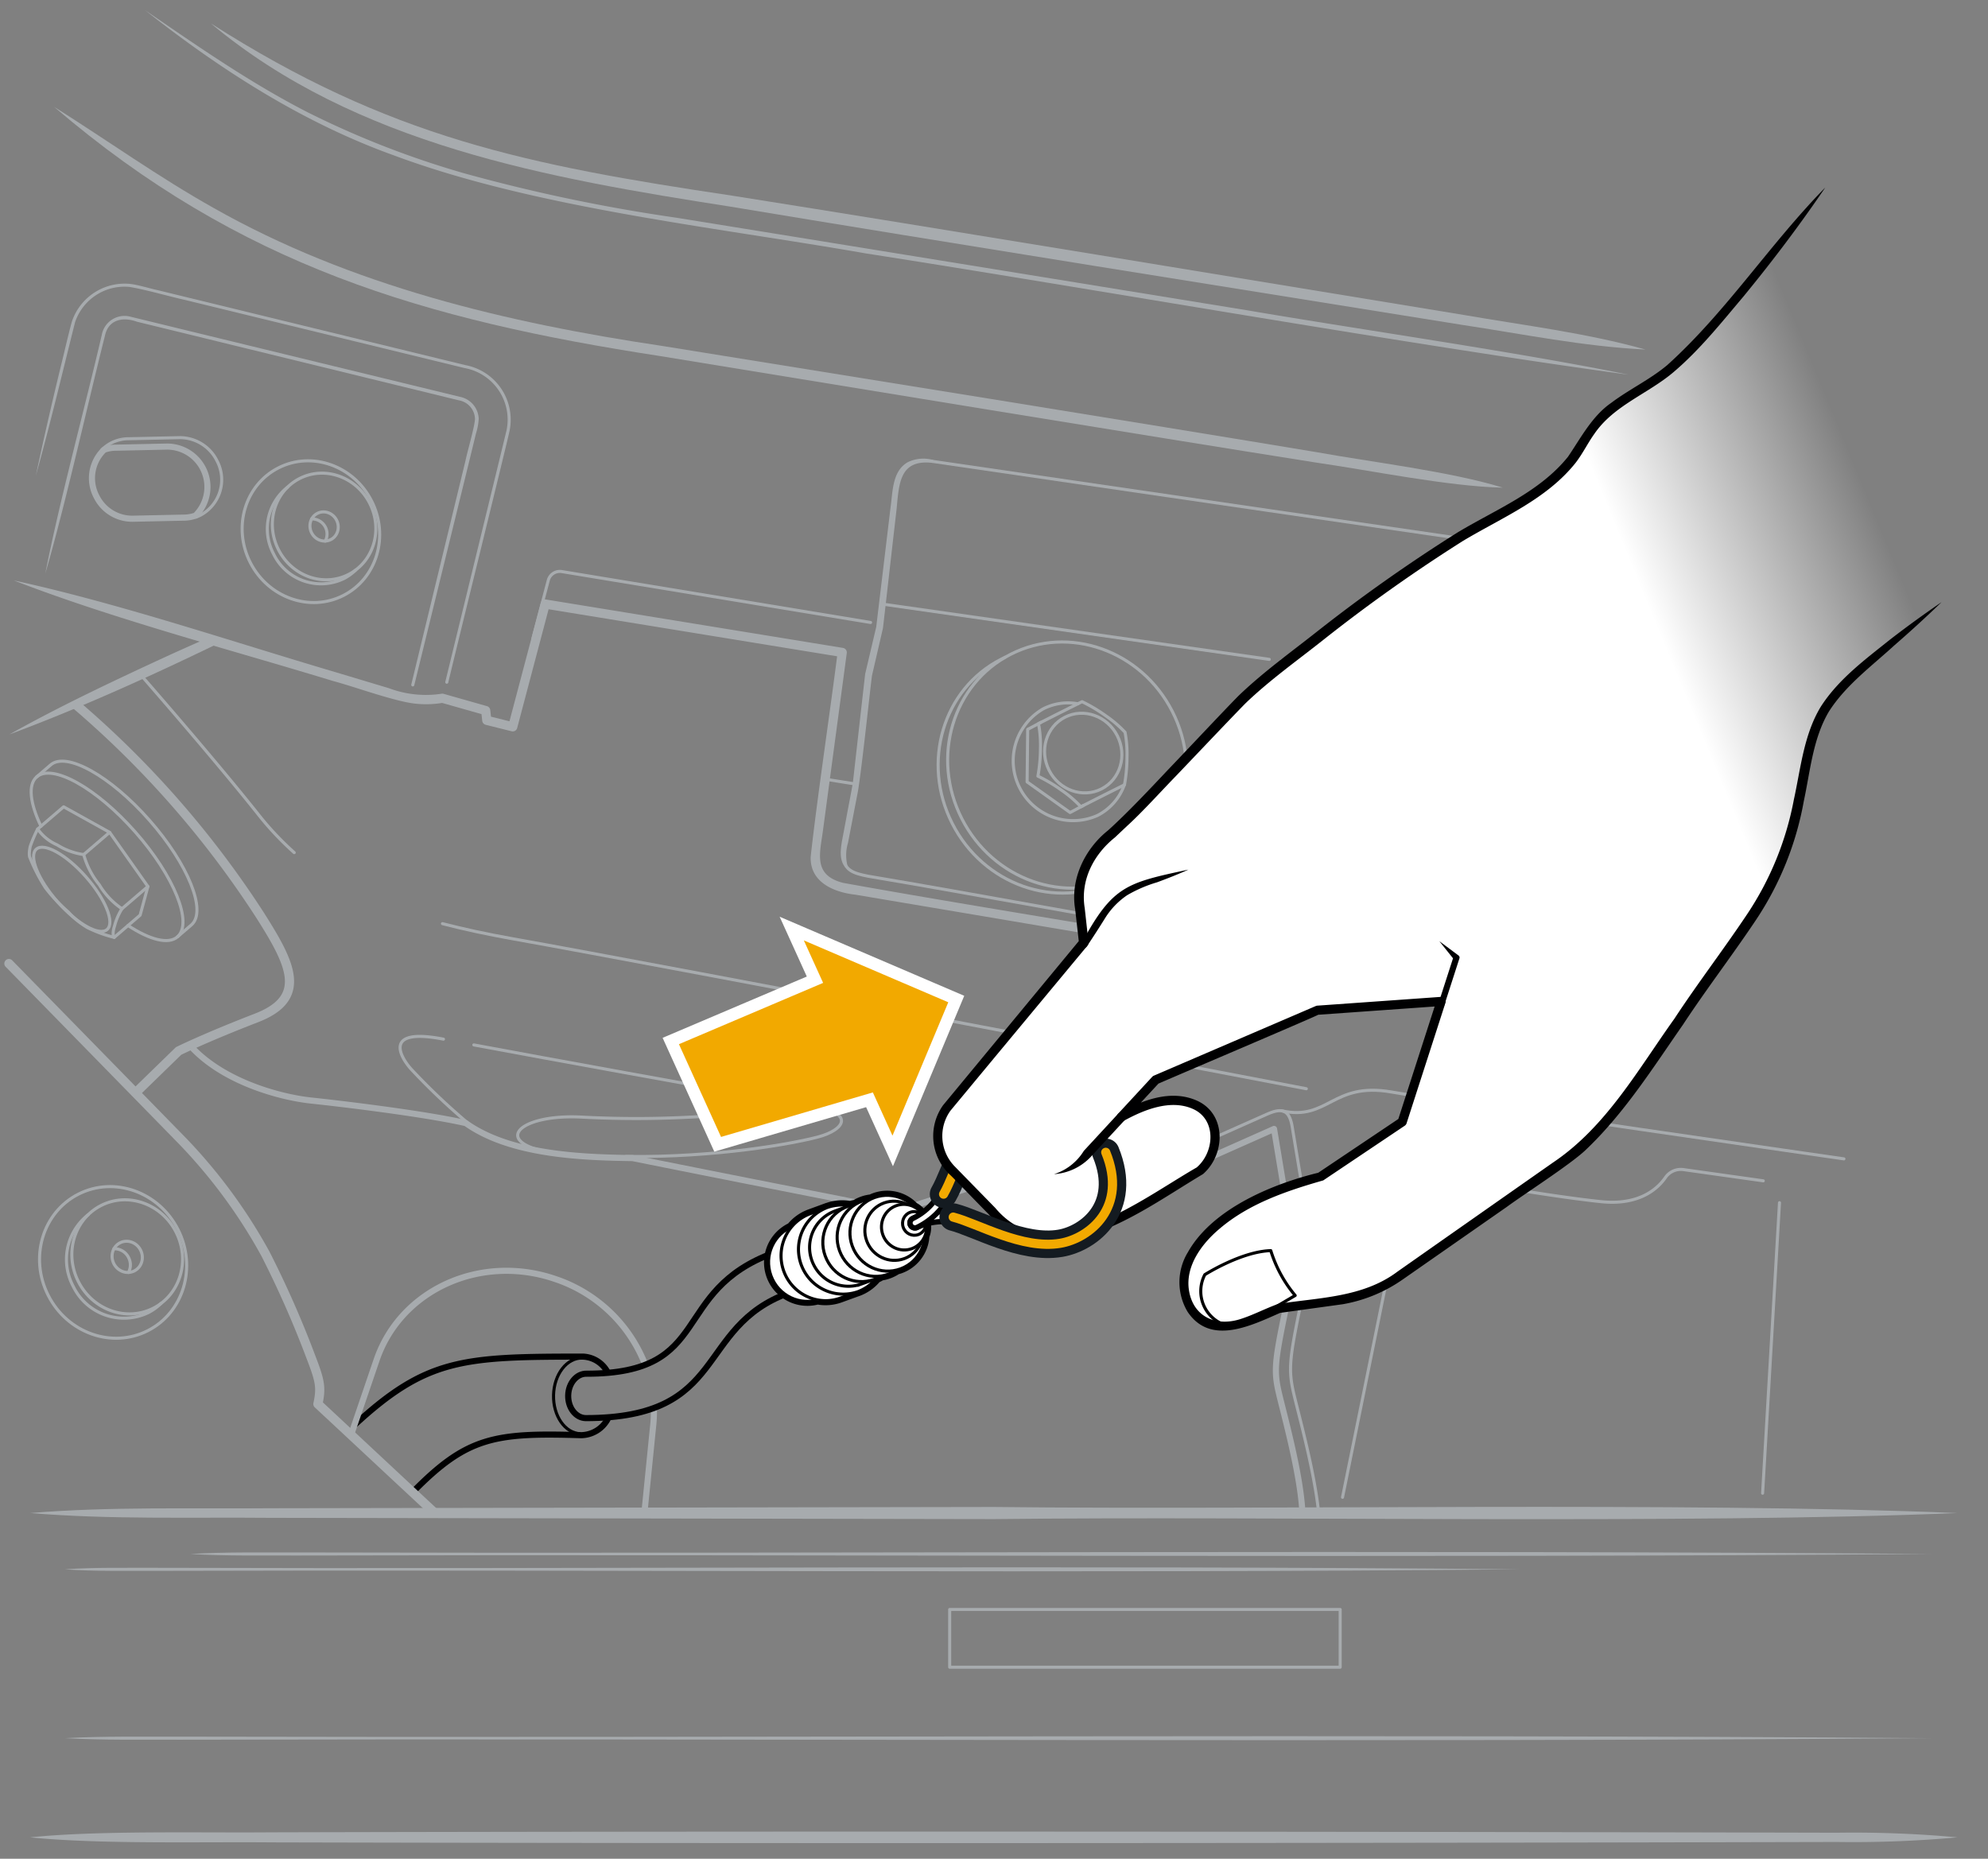 <svg xmlns="http://www.w3.org/2000/svg" xmlns:xlink="http://www.w3.org/1999/xlink" width="325" height="303.893" viewBox="0 0 325 303.893"><rect x="0" y="0" width="325" height="303.893" fill="#808080" stroke="none"/><defs><linearGradient id="ba647dfd-45a5-4706-a626-ae79a372550e" x1="290.052" y1="139.43" x2="329.758" y2="133.274" gradientTransform="translate(-38.832 47.554) rotate(-13.599)" gradientUnits="userSpaceOnUse"><stop offset="0" stop-color="#fff"/><stop offset="1" stop-color="#fff" stop-opacity="0"/></linearGradient></defs><g id="ec6b6aa3-1943-4dd4-b88f-0757a2f48e5c" data-name="below"><path d="M99.5,231.7a5.042,5.042,0,0,1-4.513,2.948c-14.19-.443-18.686.308-27.534,9.337" style="fill:none;stroke:#000001;stroke-miterlimit:10"/><path d="M8.852,17.473c8.76,5.51,17.138,11.526,26.1,16.544,22.433,12.715,47.967,18.776,73.3,22.542,27.771,4.472,79.422,12.782,107,17.372,8.764,1.594,21.939,3.164,30.436,5.8-8.871-.189-21.8-2.85-30.708-4.128-27.569-4.363-79.278-12.841-107-17.378-38.709-5.937-68.8-14.79-99.13-40.752Z" style="fill:#a7abae"/><path d="M23.67,1.633c8.661,5.935,17.3,11.952,26.654,16.74a148.786,148.786,0,0,0,25.611,9.974A278.506,278.506,0,0,0,110.6,35.6c19.854,3.2,72.919,11.82,93.418,15.151,18.106,3.1,44.407,6.857,62.211,10.51-35.346-4.806-88.848-14.253-124.619-19.817-24.433-4.292-53.967-7.379-77.167-16.022-14.93-5.36-28.4-14.018-40.774-23.794Z" style="fill:#a7abae"/><path d="M34.464,3.82c29.158,18.648,51.68,23.174,85.2,28.165,33.4,5.286,86.216,14.036,119.585,19.5,9.949,1.73,19.983,2.928,29.768,5.666-10.148-.5-20.047-2.536-30.032-4.042C205.6,47.74,152.722,39.33,119.367,33.778,89.726,29.154,58.154,23.655,34.464,3.82Z" style="fill:#a7abae"/><path d="M2.265,94.9c17.124,3.723,35.694,10.016,52.59,15l8.729,2.62a17.153,17.153,0,0,0,8.575.909.786.786,0,0,1,.368.011l7.079,2.011a.751.751,0,0,1,.541.639l.177,1.6-.564-.645,4.247,1.061-.907.536,5.309-20.077a.754.754,0,0,1,.846-.549l48.553,7.915a.751.751,0,0,1,.623.837c-.853,6.357-3.02,22.512-3.844,28.65-.488,3.966-1.829,7.625,3.236,8.926,16.452,2.983,37.936,6.411,54.493,9.279,2.848.346,11.135,2.352,14.034,1.518,1.48.036,38.845-11.472,41.449-12.216l-.5.5,3.579-11.7a.75.75,0,1,1,1.423.474l-3.565,11.657a.753.753,0,0,1-.5.5L211.35,155.49c-3.116.868-6.488,1.748-9.767,1.2-13.618-2.264-33.815-5.708-47.486-8.009l-9.491-1.6-4.745-.8c-3.454-.376-7.479-1.992-7.329-6.2.942-8.735,3.3-24.63,4.412-33.5l.623.837L89.014,99.5l.845-.549L84.55,119.026a.75.75,0,0,1-.907.536L79.4,118.5a.752.752,0,0,1-.563-.646l-.177-1.6.541.639-7.08-2.011.368.011a16.39,16.39,0,0,1-4.784.13c-3.464-.428-9.937-2.811-13.295-3.692C37.57,106.185,18.631,101.234,2.265,94.9Z" style="fill:#a7abae"/><path d="M152.424,75.429C155.9,75.944,258.862,91,261.951,91.388s4.5,1.931,3.99,5.792-2.256,16.613-2.961,20.335c-.9,4.762-1.8,7.465-7.207,7.98s-7.2.4-9,5.734c-1.119,3.315-3.571,11.68-3.571,11.68s-24.681,7.648-31.784,9.757c-4.6,1.367-6.66,1.738-10.521,1.062s-48.7-8.774-56.877-10.111c-3.1-.508-4.954-.8-5.715-2.054" style="fill:none;stroke:#a7abae;stroke-linecap:round;stroke-linejoin:round;stroke-width:0.5px"/><path d="M138.087,141.692c-.876-1.192-.666-2.752-.457-4.093l.728-3.88c.258-1.432.857-4.434,1.077-5.808.047-.408,1.878-16.682,2.006-17.734l1.816-7.719c-.045.285,1.867-15.6,1.856-15.54l.467-3.9c.378-2.535.232-5.956,2.811-7.446a5.881,5.881,0,0,1,4.07-.39.25.25,0,0,1-.073.494c-5.291-.589-5.407,3.339-5.8,7.435l-.447,3.909c-.009.052-1.781,15.639-1.795,15.686,0,0-1.788,7.728-1.789,7.732-.343,2.518-1.862,17.091-2.422,19.566-.37,1.93-1.128,5.854-1.5,7.785a7.034,7.034,0,0,0-.116,3.644c.128.245-.258.5-.428.259Z" style="fill:#a7abae"/><line x1="243.198" y1="142.909" x2="248.019" y2="143.642" style="fill:none;stroke:#a7abae;stroke-linecap:round;stroke-linejoin:round;stroke-width:0.5px"/><line x1="139.94" y1="128.197" x2="134.962" y2="127.404" style="fill:none;stroke:#a7abae;stroke-linecap:round;stroke-linejoin:round;stroke-width:0.5px"/><path d="M7.412,93.748c2.225-11.472,6.565-27.488,9.224-38.983a3.781,3.781,0,0,1,4.737-2.975l1.145.278L31.677,54.3c11.315,2.759,29.931,7.271,41.214,10.02l2.289.557a3.794,3.794,0,0,1,3.078,3.583,9.549,9.549,0,0,1-.439,2.39l-1.114,4.579L67.723,112.04a.25.25,0,0,1-.486-.119l8.871-36.643c.274-1.394,1.507-5.55,1.543-6.805a3.178,3.178,0,0,0-2.613-3.017L72.749,64.9c-11.262-2.754-29.91-7.3-41.2-10.065L22.39,52.6c-2.293-.827-4.671-.38-5.234,2.3-2.9,11.472-6.457,27.6-9.744,38.856Z" style="fill:#a7abae"/><path d="M5.868,77.716c1.3-6.137,2.711-12.247,4.2-18.339.412-1.637,1.243-5.289,1.707-6.866a9.093,9.093,0,0,1,9.409-6.1c1.365.131,3.269.751,4.621,1.033,2.86.7,10.736,2.616,13.707,3.34,9.1,2.223,27.447,6.686,36.551,8.908A9.081,9.081,0,0,1,83.3,70.471c-.4,1.938-9.365,38.258-10.017,41.128a.25.25,0,0,1-.486-.118L81.7,74.929l1.107-4.564a8.574,8.574,0,0,0-6.867-10.19L57.666,55.721C51.615,54.247,36.1,50.465,30.252,49.04c-2.581-.569-6.544-1.722-9.12-2.134a8.536,8.536,0,0,0-8.859,5.772c-2.087,8.305-4.092,16.793-6.4,25.038Z" style="fill:#a7abae"/><ellipse cx="174.448" cy="125.086" rx="19.31" ry="20.323" transform="translate(-37.745 92.638) rotate(-26.948)" style="fill:none;stroke:#a7abae;stroke-linecap:round;stroke-linejoin:round;stroke-width:0.5px"/><path d="M5.986,127.027c2.546-2.245,9.767,1.787,16.129,9s9.454,14.887,6.908,17.131" style="fill:none;stroke:#a7abae;stroke-linecap:round;stroke-linejoin:round;stroke-width:0.5px"/><ellipse cx="11.728" cy="145.4" rx="3.089" ry="8.754" transform="translate(-93.214 44.079) rotate(-41.394)" style="fill:none;stroke:#a7abae;stroke-linecap:round;stroke-linejoin:round;stroke-width:0.5px"/><path d="M20.929,151.32c3.553,2.331,6.613,3.147,8.094,1.842l2.283-1.959c2.546-2.245-.547-9.915-6.908-17.132s-13.582-11.248-16.129-9l-2.283,1.96c-1.454,1.281-1.069,4.331.712,8.055" style="fill:none;stroke:#a7abae;stroke-linecap:round;stroke-linejoin:round;stroke-width:0.5px"/><path d="M6.16,135.544,10.4,131.91l7.524,4.175,6.255,8.857-1.27,4.683-4.236,3.635a21.613,21.613,0,0,1-4.347-1.586,13.4,13.4,0,0,1-3.178-2.589,26.135,26.135,0,0,1-3.712-3.927,29,29,0,0,1-2.542-4.931s-.261-.4.05-1.84A21.512,21.512,0,0,1,6.16,135.544Z" style="fill:none;stroke:#a7abae;stroke-linecap:round;stroke-linejoin:round;stroke-width:0.5px"/><path d="M6.16,135.544a7.507,7.507,0,0,0,3.177,2.589,10.989,10.989,0,0,0,4.347,1.586,13.391,13.391,0,0,0,2.543,4.931,12.323,12.323,0,0,0,3.712,3.927,9.958,9.958,0,0,0-1.22,2.843c-.461,1.4-.05,1.84-.05,1.84" style="fill:none;stroke:#a7abae;stroke-linecap:round;stroke-linejoin:round;stroke-width:0.5px"/><ellipse cx="18.489" cy="206.402" rx="11.895" ry="12.52" transform="translate(-91.529 30.79) rotate(-26.948)" style="fill:none;stroke:#a7abae;stroke-linecap:round;stroke-linejoin:round;stroke-width:0.5px"/><path d="M26.319,213.11a8.522,8.522,0,0,1-2.115,1.518,9.2,9.2,0,0,1-12.248-4.342,9.3,9.3,0,0,1,2.455-11.674" style="fill:none;stroke:#a7abae;stroke-linecap:round;stroke-linejoin:round;stroke-width:0.5px"/><ellipse cx="20.795" cy="205.492" rx="8.951" ry="9.421" transform="translate(-90.867 31.736) rotate(-26.948)" style="fill:none;stroke:#a7abae;stroke-linecap:round;stroke-linejoin:round;stroke-width:0.5px"/><ellipse cx="20.795" cy="205.492" rx="2.449" ry="2.577" transform="translate(-90.867 31.736) rotate(-26.948)" style="fill:none;stroke:#a7abae;stroke-linecap:round;stroke-linejoin:round;stroke-width:0.5px"/><path d="M18.628,204.166a2.585,2.585,0,0,1,2.393,1.44,2.611,2.611,0,0,1-.016,2.435" style="fill:none;stroke:#a7abae;stroke-linecap:round;stroke-linejoin:round;stroke-width:0.5px"/><ellipse cx="50.827" cy="86.929" rx="11.119" ry="11.703" transform="translate(-33.876 32.472) rotate(-26.948)" style="fill:none;stroke:#a7abae;stroke-linecap:round;stroke-linejoin:round;stroke-width:0.5px"/><path d="M58.146,93.2a7.991,7.991,0,0,1-1.976,1.419A8.6,8.6,0,0,1,44.72,90.56a8.689,8.689,0,0,1,2.3-10.913" style="fill:none;stroke:#a7abae;stroke-linecap:round;stroke-linejoin:round;stroke-width:0.5px"/><ellipse cx="52.983" cy="86.078" rx="8.367" ry="8.806" transform="translate(-33.256 33.357) rotate(-26.948)" style="fill:none;stroke:#a7abae;stroke-linecap:round;stroke-linejoin:round;stroke-width:0.5px"/><ellipse cx="52.983" cy="86.078" rx="2.289" ry="2.409" transform="translate(-33.256 33.357) rotate(-26.948)" style="fill:none;stroke:#a7abae;stroke-linecap:round;stroke-linejoin:round;stroke-width:0.5px"/><path d="M50.958,84.839a2.47,2.47,0,0,1,2.221,3.623" style="fill:none;stroke:#a7abae;stroke-linecap:round;stroke-linejoin:round;stroke-width:0.5px"/><path d="M183.021,143.512q-.45.261-.92.5c-9.507,4.832-21.336.638-26.423-9.367s-1.5-22.035,8-26.867q.317-.16.637-.309" style="fill:none;stroke:#a7abae;stroke-linecap:round;stroke-linejoin:round;stroke-width:0.5px"/><ellipse cx="177.087" cy="123.125" rx="6.25" ry="6.578" transform="translate(-36.568 93.609) rotate(-26.945)" style="fill:none;stroke:#a7abae;stroke-linecap:round;stroke-linejoin:round;stroke-width:0.5px"/><path d="M176.705,131.907a19.041,19.041,0,0,0-3.148-2.7,25.717,25.717,0,0,0-3.877-2.309,26.21,26.21,0,0,0,.412-4.488,19,19,0,0,0-.316-4.1s1.757-.895,3.925-1.986,3.2-1.6,3.2-1.6a25.717,25.717,0,0,1,3.877,2.309,19.041,19.041,0,0,1,3.148,2.695,19.035,19.035,0,0,1,.317,4.1,26.14,26.14,0,0,1-.413,4.488s-1.028.508-3.2,1.6S176.705,131.907,176.705,131.907Z" style="fill:none;stroke:#a7abae;stroke-linecap:round;stroke-linejoin:round;stroke-width:0.5px"/><polyline points="177.07 131.714 174.939 132.844 167.913 127.84 168.009 119.25 170.14 118.12" style="fill:none;stroke:#a7abae;stroke-linecap:round;stroke-linejoin:round;stroke-width:0.5px"/><path d="M183.8,128.336a9,9,0,0,1-4.38,4.988,9.793,9.793,0,0,1-8.864-17.437,8.942,8.942,0,0,1,5.659-.821" style="fill:none;stroke:#a7abae;stroke-linecap:round;stroke-linejoin:round;stroke-width:0.5px"/><path d="M4.931,247.377c13.128-1.082,26.255-.665,39.383-.786,24.808-.048,92.435-.162,118.149-.205,45.409.52,112.73-.865,157.533.99-44.556,1.854-112.3.473-157.533.992-25.932-.044-93.036-.157-118.149-.206-13.128-.121-26.255.3-39.383-.785Z" style="fill:#a7abae"/><path d="M4.931,300.4c11.188-1.153,27.95-.713,39.383-.821,79.733-.2,176.342-.128,255.99.065A186.257,186.257,0,0,1,320,300.4a185.991,185.991,0,0,1-19.692.757c-79.621.192-176.285.263-255.99.064-11.323-.109-28.164.338-39.383-.821Z" style="fill:#a7abae"/><path d="M31.186,171.056c5.405,5.92,14.8,8.365,19.691,8.88,4.6.484,18.308,2.107,25.276,3.69,7.286,5.191,18.917,5.6,27.259,5.716,19.815,3.977,43.478,8.613,43.478,8.613l30.117-9.782,17.117,2.7,14.158-6.294L211.5,204a89.042,89.042,0,0,1-1.673,11.712c-1.416,6.95-1.544,8.623-.772,11.969s3.6,13.385,3.861,19.692" style="fill:none;stroke:#a7abae;stroke-linecap:round;stroke-linejoin:round"/><path d="M170.36,186.5l6.04-1.962,18.745,2.96,11.937-5.307c2.369-1.053,3.679-.908,4.164,2.019l2.927,17.664A97.555,97.555,0,0,1,212.34,214.7c-1.55,7.611-1.691,9.444-.845,13.108.768,3.329,3.4,12.7,4.083,19.571" style="fill:none;stroke:#a7abae;stroke-linecap:round;stroke-linejoin:round;stroke-width:0.5px"/><path d="M35.275,105.394c-11.049,5.337-22.241,10.4-33.746,14.687,8.039-4.5,16.361-8.442,24.715-12.309,2.785-1.284,5.582-2.541,8.405-3.741a.751.751,0,0,1,.626,1.363Z" style="fill:#a7abae"/><path d="M12.353,115.173a157.922,157.922,0,0,1,30.159,34.453c5.019,7.916,7.915,13.514-.58,16.8s-12.741,5.406-12.741,5.406l-7.049,6.858" style="fill:none;stroke:#a7abae;stroke-miterlimit:10;stroke-width:1.5px"/><path d="M71.084,247.377,51.971,229.551c.579-2.7.369-3.773-1.158-7.722a165.225,165.225,0,0,0-7.4-16.8,86.476,86.476,0,0,0-13.385-18.276c-4.89-5.019-28.572-29.215-28.572-29.215" style="fill:none;stroke:#a7abae;stroke-linecap:round;stroke-linejoin:round;stroke-width:1.5px"/><line x1="13.684" y1="139.719" x2="17.92" y2="136.085" style="fill:none;stroke:#a7abae;stroke-linecap:round;stroke-linejoin:round;stroke-width:0.5px"/><line x1="19.939" y1="148.577" x2="24.175" y2="144.942" style="fill:none;stroke:#a7abae;stroke-linecap:round;stroke-linejoin:round;stroke-width:0.5px"/><line x1="209.115" y1="109.94" x2="204.549" y2="152.265" style="fill:none;stroke:#a7abae;stroke-linecap:round;stroke-linejoin:round;stroke-width:0.5px"/><line x1="144.271" y1="98.769" x2="207.507" y2="107.804" style="fill:none;stroke:#a7abae;stroke-linecap:round;stroke-linejoin:round;stroke-width:0.5px"/><line x1="209.569" y1="107.991" x2="264.003" y2="94.527" style="fill:none;stroke:#a7abae;stroke-linecap:round;stroke-linejoin:round;stroke-width:0.5px"/><path d="M87.135,104.352l2.5-9.473a1.954,1.954,0,0,1,2.208-1.429l50.478,8.321" style="fill:none;stroke:#a7abae;stroke-linecap:round;stroke-linejoin:round;stroke-width:0.5px"/><path d="M16.64,73.555A6.153,6.153,0,0,1,18.223,72.4a6.23,6.23,0,0,1,2.647-.667h.136l8.344-.179h.133a6.775,6.775,0,0,1,5.975,3.757A6.585,6.585,0,0,1,32.8,84.217a6.365,6.365,0,0,1-.755.322" style="fill:none;stroke:#a7abae;stroke-linecap:round;stroke-linejoin:round;stroke-width:0.5px"/><path d="M17.03,73.526a5.954,5.954,0,0,1,1.818-.332h.13l8.35-.18A6.6,6.6,0,0,1,31.961,84.3a5.928,5.928,0,0,1-1.825.331h-.13l-8.35.18a6.514,6.514,0,0,1-5.88-3.63,6.447,6.447,0,0,1,1.042-7.453Z" style="fill:none;stroke:#a7abae;stroke-linecap:round;stroke-linejoin:round"/><rect x="155.256" y="263.143" width="63.837" height="9.441" style="fill:none;stroke:#a7abae;stroke-linecap:round;stroke-linejoin:round;stroke-width:0.5px"/><path d="M315.877,284.186c-91.178.694-194.955.025-286.2.25-6.36-.026-12.72.1-19.08-.25,6.36-.352,12.72-.224,19.08-.25,91.268.225,195.007-.444,286.2.25Z" style="fill:#a7abae"/><path d="M315.877,254.069c-85.044.694-181.845.025-266.957.251-5.933-.027-11.865.1-17.8-.251,5.932-.352,11.864-.224,17.8-.25,85.129.225,181.894-.444,266.957.25Z" style="fill:#a7abae"/><path d="M248.5,256.579c-71.048.694-151.929.025-223.037.25-4.956-.026-9.913.1-14.869-.25,4.956-.352,9.913-.224,14.869-.25,71.123.225,151.974-.444,223.037.25Z" style="fill:#a7abae"/><path d="M94.894,234.409c-2.517-.081-4.488-2.914-4.4-6.328s2.2-6.118,4.714-6.038" style="fill:none;stroke:#000001;stroke-miterlimit:10;stroke-width:0.5px"/><path d="M57.941,232.993c11.832-10.924,17.8-11.191,37.365-11.191a4.79,4.79,0,0,1,4.07,2.643" style="fill:none;stroke:#000001;stroke-miterlimit:10"/><path d="M57.392,234.607l4.163-12.224c3.922-11.515,17-17.457,29.218-13.271a23.9,23.9,0,0,1,14.782,14.207" style="fill:none;stroke:#a7abae;stroke-miterlimit:10"/><path d="M106.9,230.377a20.764,20.764,0,0,1-.1,2.514l-1.457,14.486" style="fill:none;stroke:#a7abae;stroke-miterlimit:10"/><path d="M128.957,211.382c-15.461,5.646-9.718,20.475-33.227,20.475-1.62-.05-2.893-1.717-2.842-3.723s1.405-3.59,3.025-3.539c20.936,0,13.442-13.508,30.644-19.789" style="fill:none;stroke:#000001;stroke-miterlimit:10"/><path d="M151.193,202.1a6.083,6.083,0,0,1-3.99,5.35,4.107,4.107,0,0,1-.57.17l-.01.01a6.3,6.3,0,0,1-1.32.67,6.161,6.161,0,0,1-1.23.31,4.425,4.425,0,0,1-.75.39,7.1,7.1,0,0,1-3.06,2.18,1.723,1.723,0,0,1-.21.07l-2.64.96a7.062,7.062,0,0,1-3.75.32,6.352,6.352,0,0,1-4.34-11.89,7.038,7.038,0,0,1,3.07-2.19l2.84-1.04v.01a7.106,7.106,0,0,1,3.75-.31,5.078,5.078,0,0,1,.84-.19,6.046,6.046,0,0,1,2.58-.89,5.38,5.38,0,0,1,.55-.24,6.083,6.083,0,0,1,6.48,1.52,3.761,3.761,0,0,1,1.76,4.79Z" style="fill:none;stroke:#000001;stroke-linecap:round;stroke-linejoin:round;stroke-width:1.5px"/><ellipse cx="131.919" cy="206.431" rx="6.259" ry="6.351" transform="translate(-62.797 57.763) rotate(-20.057)" style="fill:#fff;stroke:#000001;stroke-miterlimit:10;stroke-width:0.5px"/><path d="M140.037,210.538l.23.64-2.85,1.04a7.008,7.008,0,0,1-2.45.44,7.345,7.345,0,0,1-2.57-14.2l2.84-1.04.23.64a7.367,7.367,0,0,1,4.57,12.48Z" style="fill:#fff;stroke:#000001;stroke-miterlimit:10;stroke-width:0.5px"/><path d="M135.24,197.421h0a7.325,7.325,0,0,1,5.023,13.76h0a7.325,7.325,0,0,1-5.023-13.76Z" style="fill:#fff;stroke:#000001;stroke-miterlimit:10;stroke-width:0.5px"/><path d="M142.807,208.728l.16.43-2.08.75-.23.08-.19.07v-.01a6.349,6.349,0,0,1-4.03-12.03l2.17-.79.16.43a6.375,6.375,0,0,1,4.04,11.07Z" style="fill:#fff;stroke:#000001;stroke-miterlimit:10;stroke-width:0.5px"/><ellipse cx="140.786" cy="203.193" rx="6.259" ry="6.351" transform="translate(-61.149 60.608) rotate(-20.057)" style="fill:#fff;stroke:#000001;stroke-miterlimit:10;stroke-width:0.5px"/><ellipse cx="143.126" cy="202.339" rx="6.259" ry="6.351" transform="translate(-60.714 61.359) rotate(-20.057)" style="fill:#fff;stroke:#000001;stroke-miterlimit:10;stroke-width:0.5px"/><ellipse cx="145.079" cy="201.626" rx="6.118" ry="6.207" transform="translate(-60.351 61.986) rotate(-20.057)" style="fill:#fff;stroke:#000001;stroke-miterlimit:10;stroke-width:0.5px"/><ellipse cx="146.172" cy="201.227" rx="4.775" ry="4.845" transform="translate(-60.148 62.336) rotate(-20.057)" style="fill:#fff;stroke:#000001;stroke-miterlimit:10;stroke-width:0.5px"/><ellipse cx="147.794" cy="200.635" rx="3.682" ry="3.736" transform="translate(-59.846 62.856) rotate(-20.057)" style="fill:#fff;stroke:#000001;stroke-miterlimit:10;stroke-width:0.5px"/><ellipse cx="149.462" cy="200.026" rx="1.91" ry="1.938" transform="translate(-59.536 63.392) rotate(-20.057)" style="fill:#fff;stroke:#000001;stroke-miterlimit:10;stroke-width:0.5px"/><path d="M72.333,151.015c3.419.889,7.226,1.712,11.492,2.473,24.9,4.44,129.733,24.518,129.733,24.518" style="fill:none;stroke:#a7abae;stroke-linecap:round;stroke-linejoin:round;stroke-width:0.5px"/><path d="M22.925,110.245s11.671,13.319,19.2,22.779A49.311,49.311,0,0,0,48.1,139.4" style="fill:none;stroke:#a7abae;stroke-linecap:round;stroke-linejoin:round;stroke-width:0.5px"/><path d="M133.119,180.973c6.821,1.094,4.762,3.8.708,4.891s-16.6,3.41-31.469,3.211" style="fill:none;stroke:#a7abae;stroke-linecap:round;stroke-linejoin:round;stroke-width:0.5px"/><path d="M77.463,170.841c12.414,2.325,37.259,6.816,49.1,8.95" style="fill:none;stroke:#a7abae;stroke-linecap:round;stroke-linejoin:round;stroke-width:0.5px"/><path d="M77.4,184.376a107.862,107.862,0,0,1-10.217-9.61c-1.617-1.817-4.771-6.835,5.313-4.869" style="fill:none;stroke:#a7abae;stroke-linecap:round;stroke-linejoin:round;stroke-width:0.5px"/><path d="M93.855,188.925c-14.534-1.138-10.147-6.859,1.168-6.286a170.617,170.617,0,0,0,20.619-.161" style="fill:none;stroke:#a7abae;stroke-linecap:round;stroke-linejoin:round;stroke-width:0.5px"/><path d="M209.558,181.621c7.594,1.673,8.237-4.762,17.89-3.089s74,10.94,74,10.94" style="fill:none;stroke:#a7abae;stroke-linecap:round;stroke-linejoin:round;stroke-width:0.5px"/><line x1="290.914" y1="196.634" x2="288.153" y2="244.136" style="fill:none;stroke:#a7abae;stroke-linecap:round;stroke-linejoin:round;stroke-width:0.5px"/><path d="M219.479,244.8l9.009-44.4,7.851-7.851s16.067,2.938,25.371,3.914c6.287.66,9.284-2.1,10.567-3.956a3.046,3.046,0,0,1,2.927-1.283l13.056,1.839" style="fill:none;stroke:#a7abae;stroke-linecap:round;stroke-linejoin:round;stroke-width:0.5px"/></g><g id="f7226851-940b-4403-8092-c9610a5acf31" data-name="above"><path d="M149.578,199.943a10.786,10.786,0,0,1,6.794-.8" style="fill:none;stroke:#000001;stroke-linecap:round;stroke-linejoin:round;stroke-width:2.5px"/><path d="M149.578,199.943a10.786,10.786,0,0,1,6.794-.8" style="fill:none;stroke:#fff;stroke-linecap:round;stroke-linejoin:round;stroke-width:0.75px"/><path d="M149.578,199.943a10.792,10.792,0,0,0,4.9-4.776" style="fill:none;stroke:#000001;stroke-linecap:round;stroke-linejoin:round;stroke-width:2.5px"/><path d="M149.578,199.943a10.792,10.792,0,0,0,4.9-4.776" style="fill:none;stroke:#fff;stroke-linecap:round;stroke-linejoin:round;stroke-width:0.75px"/><path d="M154.255,195.24c2.072-3.592,4.084-11.791,9.185-15.5,4.168-3.027,13.009-3.967,16.507,6.906" style="fill:none;stroke:#141b21;stroke-linecap:round;stroke-linejoin:round;stroke-width:4.5px"/><path d="M154.255,195.24c2.072-3.592,4.084-11.791,9.185-15.5,4.168-3.027,13.009-3.967,16.507,6.906" style="fill:none;stroke:#f2a900;stroke-linecap:round;stroke-linejoin:round;stroke-width:1.5px"/><path d="M317.407,98.449l-1.916,1.562c-19.742,16.106-18.179,14.367-21.851,33.132-3.515,13.89-8.428,17.892-18,32.116-11.152,16.576-15.41,21.7-21.382,25.541l-26.093,18.257a23.958,23.958,0,0,1-9.707,3.582l-9.383,1.282c-3.367,1.36-5.764,2.634-7.827,2.833-2.125.205-5.147,0-6.876-3.382-3.179-6.216,2.357-16.085,21.548-21.009l13.319-8.939,6.354-19.693-20.179,1.433-26.485,11.39-5.6,6.055c13.664-7.739,18.948,2.994,12.829,8.806-7.378,4.169-23.787,17.032-32.859,7.742l-7.784-7.972a7.806,7.806,0,0,1-.244-10.645l.091-.1,21.817-26.327-.678-6.048a12.393,12.393,0,0,1,3.805-10.392l5.267-4.977,16.354-17.178a50.109,50.109,0,0,1,4.9-4.5c6.806-5.465,24.948-19.753,35.039-25.057C260.351,76.245,256.3,73.7,262.155,67.974c3.666-3.588,8.168-4.739,13.265-9.805,6.128-6.093,14.337-16.775,22.985-27.511" style="fill:url(#ba647dfd-45a5-4706-a626-ae79a372550e)"/><path d="M317.407,98.448q-3.75,3.623-7.675,7.028c-3.765,3.453-8,6.554-10.746,10.868-2.617,4.423-3.028,9.659-4.105,14.667a51.24,51.24,0,0,1-7.837,19.434c-3.879,5.8-8.068,11.243-11.893,17.061-4.943,7.1-9.664,14.606-16.043,20.62-2.6,2.4-9.8,7.015-12.74,9.172l-17.046,11.891a24.318,24.318,0,0,1-9.82,4.05l-10.323,1.425.179-.048c-4.738,2.075-11.449,5.477-15.207-.14a9.408,9.408,0,0,1,.054-9.755c4.17-7.389,14.48-11.314,21.3-12.98l13.319-8.94-.3.393,6.354-19.693.767.978-20.178,1.433c1.211-.381-26.525,11.4-26.243,11.331l.254-.18-5.6,6.055-.92-1.161c3.808-2.08,8.5-3.935,12.811-1.965,4.792,2.244,4.539,8.805.9,11.967-6.645,3.966-13.2,8.79-21.122,10.737-5.355,1.3-10.261.184-13.912-4.165-1.337-1.339-4.761-4.9-6.131-6.279a8.678,8.678,0,0,1-1.329-11.552l7.491-9.061,14.906-18.028-.175.586-.627-5.536c-.834-4.905,1.57-9.873,5.388-12.906,3.165-2.861,6.831-6.758,9.775-9.884,2.694-2.8,8.88-9.412,11.541-12.109,4.046-3.894,8.619-7.161,13.012-10.639a265.874,265.874,0,0,1,22.84-16.094c6.232-3.741,13.375-6.586,18.007-12.345,2.03-2.964,3.921-6.641,7.047-8.8,3.013-2.27,6.356-3.816,9.211-6.216,9.615-8.682,16.727-19.748,25.805-29.009-4.19,6.161-8.669,12.086-13.393,17.841-3.621,4.279-7.127,8.706-11.438,12.361-4.2,3.555-9.766,5.428-12.927,10.087-1.032,1.43-1.85,3.141-3.039,4.7-4.762,6-12.066,8.971-18.433,12.791a264.555,264.555,0,0,0-22.645,16.033c-4.325,3.442-8.882,6.659-12.874,10.487-2.554,2.593-8.92,9.33-11.548,12.065-2.252,2.319-5.435,5.833-7.8,7.978l-2.032,1.917c-3.5,2.8-5.681,7.025-4.934,11.571l.615,5.538a.788.788,0,0,1-.175.586l-14.957,18.009-7.431,8.965a7.1,7.1,0,0,0,.678,9.1c1.627,1.675,5.044,5.158,6.642,6.8,3.324,3.955,7.552,4.943,12.508,3.75,7.292-1.64,14.593-7.015,20.42-10.362,2.918-2.5,3.262-7.774-.535-9.534-3.666-1.687-8.038.069-11.407,1.925a.753.753,0,0,1-.92-1.162l5.6-6.055a.763.763,0,0,1,.254-.18l26.486-11.39a.792.792,0,0,1,.243-.059l20.179-1.433a.753.753,0,0,1,.767.978l-6.354,19.693a.751.751,0,0,1-.3.393l-13.319,8.939c-6.008,1.718-12.125,3.792-16.931,7.888-2.951,2.469-5.676,6.17-5.013,10.147.728,4.386,4.583,5.958,8.61,4.568,1.964-.642,3.928-1.678,5.969-2.411,6.69-1.046,13.858-1.038,19.488-5.269,5.641-3.962,20.066-14.081,25.521-17.9,8.6-5.8,13.808-15.13,19.756-23.452,3.784-5.768,8.044-11.327,11.865-17.047a50.492,50.492,0,0,0,7.678-18.815c1.109-5.053,1.617-10.582,4.39-15.149,2.875-4.493,7.245-7.713,11.313-10.97,2.744-2.124,5.554-4.156,8.421-6.123Z" style="fill:#000001"/><path d="M235.164,164.043l2.457-7.615.128.512-2.453-3.068,3.149,2.35a.424.424,0,0,1,.128.513l-2.457,7.615a.5.5,0,0,1-.952-.307Z" style="fill:#000001"/><path d="M207.557,214.27l4.182-2.464a21.064,21.064,0,0,1-3.99-7.333c-4.815.139-10.783,3.928-10.783,3.928a5.841,5.841,0,0,0,3.806,8.38" style="fill:none;stroke:#000001;stroke-linecap:round;stroke-linejoin:round;stroke-width:0.5px"/><path d="M176.822,154.219c5.069-9.4,7.324-9.874,17.467-12.04-1.682.762-3.393,1.433-5.115,2.07a21.909,21.909,0,0,0-4.911,2.118,12.5,12.5,0,0,0-3.608,3.758q-1.453,2.337-2.985,4.624a.5.5,0,0,1-.848-.53Z" style="fill:#000001"/><path d="M155.832,198.992c4.016,1.034,11.282,5.333,17.5,4.281,4.778-.808,11.129-5.862,7.438-14.872" style="fill:none;stroke:#141b21;stroke-linecap:round;stroke-linejoin:round;stroke-width:4.5px"/><path d="M155.832,198.992c4.016,1.034,11.282,5.333,17.5,4.281,4.778-.808,11.129-5.862,7.438-14.872" style="fill:none;stroke:#f2a900;stroke-linecap:round;stroke-linejoin:round;stroke-width:1.5px"/><path d="M183.885,183.118l-5.595,6.054a9.077,9.077,0,0,1-5.981,2.8,8.845,8.845,0,0,0,4.879-3.816l5.595-6.054a.75.75,0,0,1,1.1,1.018Z" style="fill:#000001"/></g><g id="aafa7b25-c2a8-4fcd-be08-044dd0d91c7f" data-name="arrows/icons"><polygon points="145.942 188.175 142.144 179.811 117.326 187.089 109.659 170.202 133.231 160.18 129.434 151.817 156.331 163.339 145.942 188.175" style="fill:#f2a900;stroke:#fff;stroke-miterlimit:10;stroke-width:2px"/></g></svg>